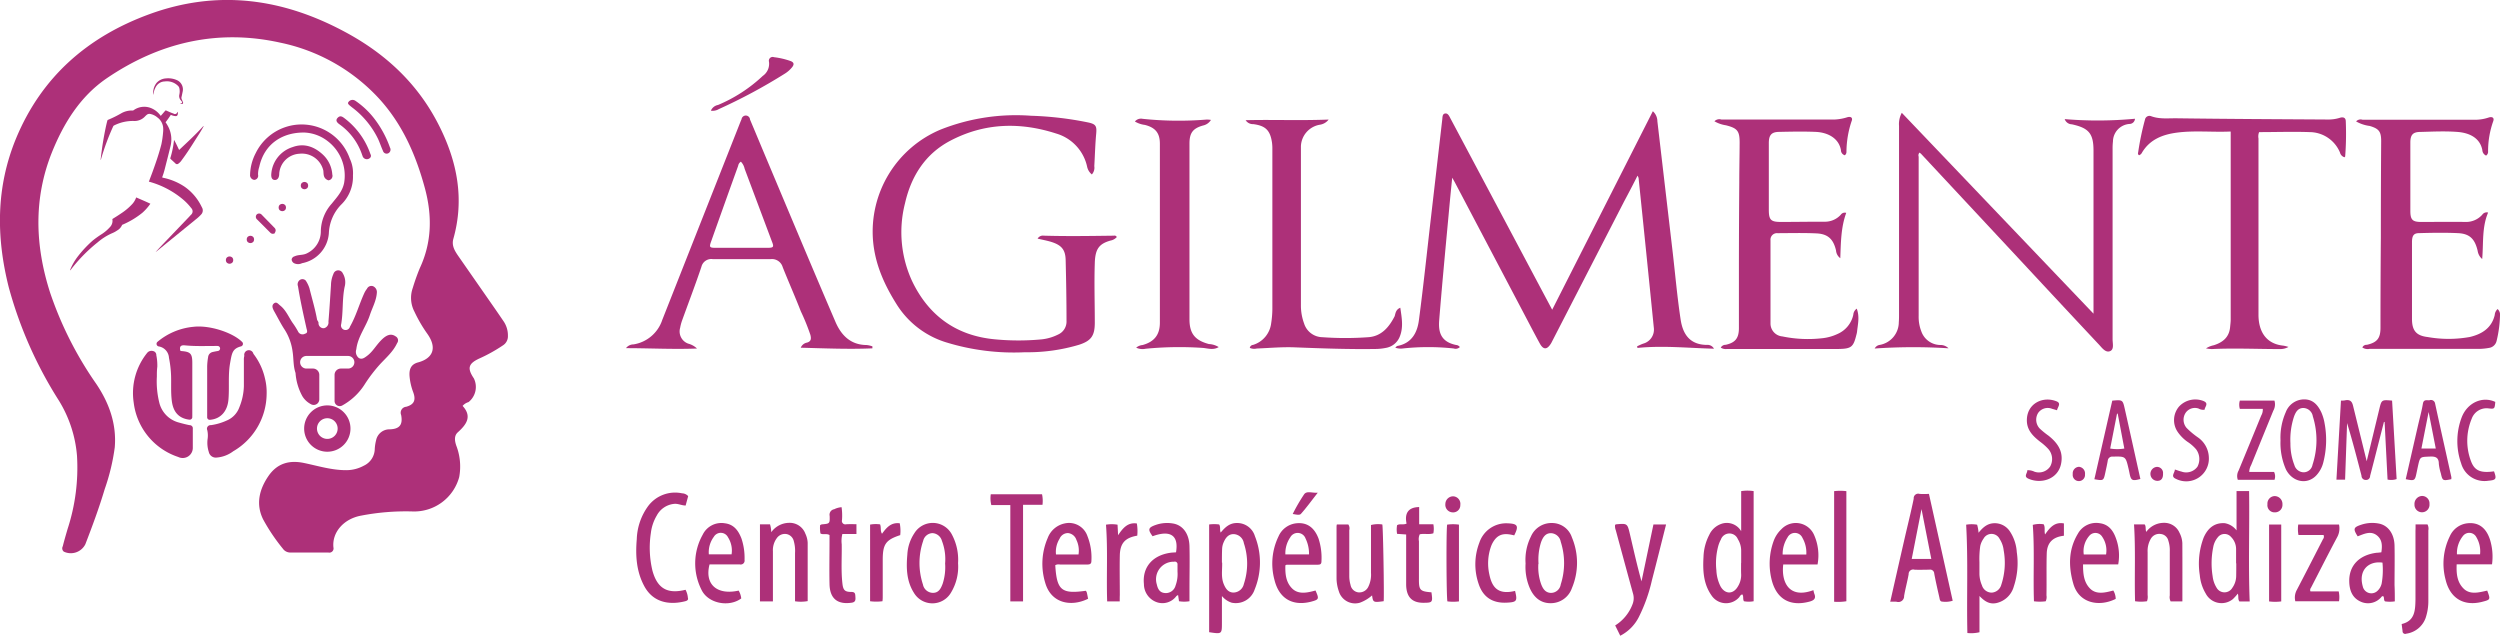 <svg id="Capa_1" data-name="Capa 1" xmlns="http://www.w3.org/2000/svg" viewBox="0 0 551.61 140.26"><title>logo_footer_2</title><path d="M137.46,262.35c2.13,2.32.88,4.08-1.05,5.82-0.87.78-.69,1.9-0.35,2.93a12.8,12.8,0,0,1,.65,6.95,10.29,10.29,0,0,1-10.25,7.59,52,52,0,0,0-11.44.93c-3.81.71-6.4,3.7-6.06,7a0.93,0.93,0,0,1-1.13,1.13c-2.76,0-5.52,0-8.28,0a2,2,0,0,1-1.75-.85,41.44,41.44,0,0,1-4.35-6.46c-1.65-3.33-.86-6.58,1.13-9.51s4.71-3.6,7.91-2.93,6.18,1.61,9.42,1.58a8.1,8.1,0,0,0,3.78-1,4.16,4.16,0,0,0,2.39-3.73,10,10,0,0,1,.3-1.89,3,3,0,0,1,3-2.39c2.17-.07,2.93-1,2.52-3.16a1.32,1.32,0,0,1,1.11-1.82c1.75-.48,2.19-1.46,1.56-3.19a13,13,0,0,1-.82-3.61c-0.11-1.6.41-2.61,1.93-3,3-.82,4.39-3,1.92-6.41a31,31,0,0,1-2.76-4.76,6.53,6.53,0,0,1-.38-5.23A46.59,46.59,0,0,1,128,232c2.69-5.75,2.77-11.6,1.15-17.65-2-7.4-5-14.25-10.24-19.93A40.89,40.89,0,0,0,97.22,182.2c-13.93-3.09-26.76,0-38.38,7.93-5.79,4-9.4,9.85-12,16.29-4.08,10.22-3.71,20.54-.42,30.86a79.61,79.61,0,0,0,10.22,20.23c2.82,4.19,4.51,8.84,4.07,14a46.25,46.25,0,0,1-2.21,9.18c-1.23,4.13-2.73,8.17-4.28,12.19a3.59,3.59,0,0,1-4.74,1.63,0.92,0.92,0,0,1-.24-1.18c0.32-1.28.69-2.54,1.06-3.81a43.64,43.64,0,0,0,2.08-16.17,27.43,27.43,0,0,0-4-12.18,90.92,90.92,0,0,1-11.06-25C34.51,225,34.49,214,39,203.17c5.64-13.47,15.75-22.26,29.3-27.23,15.07-5.53,29.5-3.54,43.41,4,8.92,4.82,16,11.47,20.58,20.61,4,7.94,5.6,16.18,3.13,24.93-0.4,1.44.25,2.57,1,3.67l8.35,12c0.57,0.82,1.13,1.65,1.69,2.47a5.55,5.55,0,0,1,1,3.27,2.36,2.36,0,0,1-1.11,2.11,34.4,34.4,0,0,1-5.11,2.85c-2.47,1.13-2.85,2.12-1.3,4.42a4.27,4.27,0,0,1-1.17,5.24A2.71,2.71,0,0,0,137.46,262.35Z" transform="translate(-35.39 -172.79)" fill="#ad3079"/><path d="M400.08,197.33a3,3,0,0,1,1,2.21q1.69,14.46,3.38,28.92c0.57,4.92,1,9.86,1.74,14.76,0.49,3.38,2.09,5.63,5.79,5.67a1.61,1.61,0,0,1,1.58.84c-5.64-.14-11.25-0.74-16.89-0.17l-0.07-.37c0.44-.19.86-0.41,1.31-0.57a3.21,3.21,0,0,0,2.37-3.57q-1.65-16.51-3.36-33a2.51,2.51,0,0,0-.23-0.5c-1,2-2,3.89-3,5.77l-15.88,30.86c-0.07.14-.14,0.29-0.23,0.42-0.86,1.38-1.66,1.4-2.44,0-1.32-2.41-2.58-4.86-3.87-7.3L356.38,213c-0.13-.24-0.27-0.48-0.57-1-0.19,1.89-.35,3.48-0.5,5.06-0.81,8.79-1.66,17.58-2.37,26.38-0.21,2.56.31,4.77,3.74,5.47a1.1,1.1,0,0,1,.82.46,1.34,1.34,0,0,1-1.36.31,52.23,52.23,0,0,0-11.24,0,3.6,3.6,0,0,1-1.63-.17,0.9,0.9,0,0,1,.7-0.44c3-.68,4.16-3,4.5-5.67,1-7.61,1.8-15.23,2.68-22.85q1.24-10.71,2.47-21.43c0.06-.49,0-1.2.64-1.29s0.92,0.64,1.19,1.14q9.84,18.49,19.67,37l2.75,5.16Z" transform="translate(-35.39 -172.79)" fill="#ad3079"/><path d="M497.31,242v-1.53q0-17.21,0-34.43c0-3.76-1-5-4.78-5.82a1.72,1.72,0,0,1-1.58-1.15,87.07,87.07,0,0,0,15.51-.08,1.22,1.22,0,0,1-1.23,1.15A3.93,3.93,0,0,0,501.6,204a14,14,0,0,0-.08,1.67q0,21,0,42c0,0.92.39,2.24-.59,2.61s-1.75-.75-2.41-1.45q-8.36-8.92-16.68-17.88l-22.56-24.2a3.18,3.18,0,0,0-.36-0.29,0.89,0.89,0,0,0-.19.9q0,17.57,0,35.15a8.8,8.8,0,0,0,.59,3.4,4.49,4.49,0,0,0,4.11,3,2.51,2.51,0,0,1,1.89.73,123.77,123.77,0,0,0-16.29.05,1.48,1.48,0,0,1,1.12-.8,5.1,5.1,0,0,0,4.2-5c0.05-.6.05-1.2,0.05-1.8q0-20.75,0-41.51a5.22,5.22,0,0,1,.61-2.9Z" transform="translate(-35.39 -172.79)" fill="#ad3079"/><path d="M584.38,219.69c-1.39,3.25-1,6.65-1.31,10.25a2.9,2.9,0,0,1-1-1.81c-0.62-2.64-1.77-3.79-4.39-3.9-2.83-.13-5.68-0.08-8.52,0-1.2,0-1.58.56-1.58,2q0,7.5,0,15,0,1,0,1.92c0,2.55.91,3.7,3.43,4a26.53,26.53,0,0,0,9.3,0c2.62-.61,4.84-1.93,5.53-4.86a1.93,1.93,0,0,1,.63-1.31,1.68,1.68,0,0,1,.53,1.47,26.22,26.22,0,0,1-.75,5.56,2,2,0,0,1-1.66,1.54,12.46,12.46,0,0,1-2.26.22q-12.06,0-24.11,0a2.12,2.12,0,0,1-1.59-.31,1,1,0,0,1,1-.59c2.25-.51,3-1.45,3-3.74q0-10,.08-20,0-10.62.07-21.23c0-2.09-.51-2.72-2.53-3.32a8.11,8.11,0,0,1-3-1,1.35,1.35,0,0,1,1.42-.37q12.54,0,25.07,0a9.31,9.31,0,0,0,2.79-.5c0.8-.24,1.28.09,0.95,0.9a19.85,19.85,0,0,0-1.11,6.58,1,1,0,0,1-.44.93,1.4,1.4,0,0,1-.83-1.22c-0.49-2.6-2.73-3.79-5.47-4s-5.44-.07-8.16,0c-1.7,0-2.25.64-2.25,2.37q0,7.5,0,15c0,2,.44,2.5,2.44,2.49,3.24,0,6.48-.05,9.71,0a4.77,4.77,0,0,0,3.72-1.6A1.18,1.18,0,0,1,584.38,219.69Z" transform="translate(-35.39 -172.79)" fill="#ad3079"/><path d="M445.07,240.89c0.68,1.8.23,3.48,0.06,5.15a5.36,5.36,0,0,1-.16.7c-0.65,2.64-1.13,3-3.93,3.05q-12.29,0-24.59,0a2,2,0,0,1-1.38-.3,1.19,1.19,0,0,1,1.08-.62c2.09-.46,2.9-1.43,2.92-3.6,0-3.84,0-7.68,0-11.51q0-10.31.08-20.63c0-3,.07-5.91.08-8.87,0-2.56-.48-3.18-3-3.82a7.17,7.17,0,0,1-2.56-.89,1.5,1.5,0,0,1,1.52-.39c8.36,0,16.71,0,25.07,0a10.83,10.83,0,0,0,2.79-.52c0.79-.2,1.18.19,0.89,0.87a21.59,21.59,0,0,0-1.14,6.81,0.89,0.89,0,0,1-.37.73,1.19,1.19,0,0,1-.85-1.16c-0.5-2.69-3-3.89-5.56-4s-5.36-.06-8,0c-1.74,0-2.34.66-2.35,2.44q0,7.38,0,14.75c0,2.24.45,2.68,2.67,2.68,3.2,0,6.39-.06,9.59-0.05a4.72,4.72,0,0,0,3.62-1.54,1.06,1.06,0,0,1,1.2-.41c-1.18,3.22-1.18,6.6-1.31,10a2.32,2.32,0,0,1-.94-1.71c-0.58-2.46-1.75-3.63-4.27-3.76-2.87-.14-5.76-0.06-8.63-0.05a1.43,1.43,0,0,0-1.56,1.58c0,6.12,0,12.23,0,18.35a2.86,2.86,0,0,0,2.62,2.85,27.74,27.74,0,0,0,8.69.41,10.45,10.45,0,0,0,3.43-.93,6,6,0,0,0,3.53-4.26A1.79,1.79,0,0,1,445.07,240.89Z" transform="translate(-35.39 -172.79)" fill="#ad3079"/><path d="M527.55,201.81c-4.06.18-8-.27-11.88,0.25-3.1.42-5.89,1.48-7.63,4.35a1.2,1.2,0,0,1-.68.64,0.5,0.5,0,0,1-.2-0.62,61,61,0,0,1,1.51-7.26,1,1,0,0,1,1.28-.77c1.89,0.73,3.87.46,5.79,0.49,11.07,0.15,22.15.2,33.22,0.27a8.4,8.4,0,0,0,2.71-.38c0.64-.21,1.28-0.1,1.3.74a65.48,65.48,0,0,1-.13,7.78,0.51,0.51,0,0,1-.15.19,1.45,1.45,0,0,1-1-1.05,7.29,7.29,0,0,0-6.68-4.5c-3.71-.13-7.43,0-11.16,0a2.54,2.54,0,0,0-.14,1.4c0,13,0,25.92,0,38.88,0,3.64,1.61,6.45,5.51,6.84a8.72,8.72,0,0,1,1.11.28,3.67,3.67,0,0,1-1.91.47c-5,0-10-.24-15,0a8.56,8.56,0,0,1-1.29-.15,5,5,0,0,1,1.71-.69c2-.64,3.4-1.75,3.61-4,0.05-.56.13-1.11,0.13-1.67q0-20.28,0-40.56v-0.87Z" transform="translate(-35.39 -172.79)" fill="#ad3079"/><path d="M419.57,290v-8.85a9,9,0,0,1,2.75,0v24.3a5.86,5.86,0,0,1-2.14,0c-0.31-.51,0-1.1-0.38-1.52a1.1,1.1,0,0,0-.61.57,3.85,3.85,0,0,1-6.19-.37c-1.8-2.57-1.91-5.54-1.74-8.51a11.22,11.22,0,0,1,1.27-4.82,4.58,4.58,0,0,1,2.57-2.39A3.66,3.66,0,0,1,419.57,290Zm0,7c0-.88,0-1.76,0-2.64a4.81,4.81,0,0,0-.74-2.62,2,2,0,0,0-3.74.1,6.76,6.76,0,0,0-.58,1.44,14.52,14.52,0,0,0-.41,5.35,8.62,8.62,0,0,0,.93,3.57c1,1.73,2.75,1.76,3.78.05a4.8,4.8,0,0,0,.76-2.61C419.53,298.79,419.55,297.91,419.55,297Z" transform="translate(-35.39 -172.79)" fill="#ad3079"/><path d="M531.77,305.5h-2.26c-0.4-.51-0.14-1.12-0.36-1.73a11.7,11.7,0,0,1-1.08,1.2,3.94,3.94,0,0,1-6-1.22,9.54,9.54,0,0,1-1.31-4.07,16.22,16.22,0,0,1,.84-8.24c1-2.31,2.58-3.35,4.68-3.21a4.13,4.13,0,0,1,2.59,1.59v-8.68h2.77C531.76,289.2,531.45,297.28,531.77,305.5Zm-3-8.41c0-1,0-2.08,0-3.12a3.78,3.78,0,0,0-1.11-2.7,1.88,1.88,0,0,0-2.93.08,4.59,4.59,0,0,0-1,2.14,17.89,17.89,0,0,0-.14,6.42,6.16,6.16,0,0,0,.89,2.58,2,2,0,0,0,3.46,0,4.53,4.53,0,0,0,.85-2.58C528.81,299,528.81,298,528.81,297.09Z" transform="translate(-35.39 -172.79)" fill="#ad3079"/><path d="M302.19,288.51a8.36,8.36,0,0,1,2.2,0c0.36,0.56.07,1.16,0.34,1.79,0.95-1.15,1.95-2.11,3.55-2.11a4.08,4.08,0,0,1,4,2.9,15.74,15.74,0,0,1-.07,11.8,4.38,4.38,0,0,1-5.06,2.88A4.62,4.62,0,0,1,305,304.3v5.87c0,2.54,0,2.54-2.82,2.11V288.51Zm2.86,8.41c0.05,1.58-.28,3.2.35,4.74,0.41,1,1,1.9,2.22,1.87a2.39,2.39,0,0,0,2.22-1.89,14.31,14.31,0,0,0,0-9,2.37,2.37,0,0,0-2.28-2c-1.25,0-1.86,1-2.26,2a4.08,4.08,0,0,0-.26,1.28C305,294.93,305,295.92,305,296.92Z" transform="translate(-35.39 -172.79)" fill="#ad3079"/><path d="M469.21,288.56a7.21,7.21,0,0,1,2.42,0,7.91,7.91,0,0,1,.31,1.78c0.9-1.09,1.82-2,3.32-2.1a4,4,0,0,1,3.58,1.77,9.29,9.29,0,0,1,1.54,4.6,16.27,16.27,0,0,1-.65,7.56,5.14,5.14,0,0,1-3.88,3.69c-1.51.3-2.58-.4-3.7-1.57v8a7.87,7.87,0,0,1-2.67.17C469.3,304.42,469.66,296.53,469.21,288.56Zm2.93,8.24c0,1,0,1.77,0,2.57a6.52,6.52,0,0,0,.55,2.56,2.26,2.26,0,0,0,2.15,1.62,2.33,2.33,0,0,0,2.11-1.7,15.43,15.43,0,0,0,.53-7.68,5.62,5.62,0,0,0-.88-2.46,2,2,0,0,0-3.56-.06,4.35,4.35,0,0,0-.72,1.62A20,20,0,0,0,472.14,296.8Z" transform="translate(-35.39 -172.79)" fill="#ad3079"/><path d="M461,281.76l5.24,23.58a5.26,5.26,0,0,1-2.22.2c-0.63,0-.63-0.52-0.72-0.92-0.4-1.75-.8-3.5-1.13-5.26a0.91,0.91,0,0,0-1.12-.87c-1.08,0-2.16.05-3.23,0a1,1,0,0,0-1.3,1c-0.28,1.61-.73,3.19-1,4.8a1.27,1.27,0,0,1-1.67,1.27,11,11,0,0,0-1.39,0c1.08-4.78,2.13-9.4,3.18-14,0.67-2.91,1.4-5.81,2-8.73a1,1,0,0,1,1.32-1.06A19.47,19.47,0,0,0,461,281.76Zm-1.64,3.36-2.16,11h4.32Z" transform="translate(-35.39 -172.79)" fill="#ad3079"/><path d="M552.82,278.63h-1.91l1-17.45c0.42,0,.7,0,1-0.08,1-.16,1.44.23,1.68,1.27,1,4.07,2,8.12,3,12.19l2.78-11.5c0.5-2.08.51-2.08,2.82-1.88l1,17.31a3.59,3.59,0,0,1-2,.11l-0.65-12.71-0.15,0-1.53,6c-0.51,2-1,3.94-1.52,5.91a0.87,0.87,0,0,1-.9.89,0.93,0.93,0,0,1-1-.94c-1-3.87-2-7.73-3.18-11.61Z" transform="translate(-35.39 -172.79)" fill="#ad3079"/><path d="M210.81,305.46c0-3.63,0-7.14,0-10.65a7.89,7.89,0,0,0-.27-2.61,2.05,2.05,0,0,0-1.5-1.55,2.16,2.16,0,0,0-2.23.85,4.44,4.44,0,0,0-.88,2.92c0,3.24,0,6.47,0,9.71,0,0.43,0,.86,0,1.35h-2.86v-17h2.22a6.55,6.55,0,0,1,.27,1.74,4.92,4.92,0,0,1,4-2.07,3.67,3.67,0,0,1,3.53,2.4,5.22,5.22,0,0,1,.51,2c0,4.27,0,8.54,0,12.87A8.52,8.52,0,0,1,210.81,305.46Z" transform="translate(-35.39 -172.79)" fill="#ad3079"/><path d="M516.92,305.49h-2.59a2.07,2.07,0,0,1-.19-1.33q0-4.85,0-9.71a6.79,6.79,0,0,0-.32-2.36,1.92,1.92,0,0,0-1.69-1.48,2.14,2.14,0,0,0-2.14,1,5.3,5.3,0,0,0-.74,3q0,4.73,0,9.47a2.8,2.8,0,0,1-.14,1.37,9,9,0,0,1-2.63,0c-0.16-5.66.14-11.27-.23-16.95h2.34c0.36,0.43.12,1,.36,1.65a4.8,4.8,0,0,1,3.91-2,3.64,3.64,0,0,1,3.42,2.19,5.46,5.46,0,0,1,.63,2.29C516.94,296.91,516.92,301.14,516.92,305.49Z" transform="translate(-35.39 -172.79)" fill="#ad3079"/><path d="M340.69,305.44c-2.28.31-2.35,0.27-2.56-1.28a8.45,8.45,0,0,1-2.71,1.62,3.74,3.74,0,0,1-4.63-2.55,8.87,8.87,0,0,1-.5-2.82q0-5.63,0-11.27c0-.19,0-0.38.07-0.63h2.53a1.56,1.56,0,0,1,.21,1.26q0,5.09,0,10.19a7,7,0,0,0,.28,1.89,2,2,0,0,0,1.7,1.64,2.19,2.19,0,0,0,2.19-1.17,6,6,0,0,0,.62-3.13c0-3.51,0-7,0-10.56a6.29,6.29,0,0,1,2.5-.12C340.57,289.06,340.82,304.46,340.69,305.44Z" transform="translate(-35.39 -172.79)" fill="#ad3079"/><path d="M400.21,288.51H403c-1.05,4.17-2.07,8.26-3.13,12.34a35.32,35.32,0,0,1-2.84,8,9.36,9.36,0,0,1-4.14,4.21l-1.12-2.27a9.43,9.43,0,0,0,3.83-4.68,3.59,3.59,0,0,0,.11-2.34c-1.28-4.65-2.54-9.31-3.81-14a2.39,2.39,0,0,1-.15-1.16,0.63,0.63,0,0,1,.21-0.13c2.48-.22,2.5-0.23,3.06,2.16,0.81,3.45,1.58,6.92,2.56,10.43Z" transform="translate(-35.39 -172.79)" fill="#ad3079"/><path d="M246.78,297.05a11,11,0,0,1-1.64,6.63,4.74,4.74,0,0,1-8.1-.09c-1.65-2.6-1.71-5.52-1.45-8.46a9.4,9.4,0,0,1,1.57-4.72,4.76,4.76,0,0,1,8.19.19A11.8,11.8,0,0,1,246.78,297.05Zm-2.85,0a11.24,11.24,0,0,0-.71-4.92,2.3,2.3,0,0,0-2.08-1.71,2.19,2.19,0,0,0-2.06,1.72,15.1,15.1,0,0,0-.05,9.61,2.27,2.27,0,0,0,2.22,1.85c1.28,0,1.75-1,2.13-2A11.82,11.82,0,0,0,243.92,297.06Z" transform="translate(-35.39 -172.79)" fill="#ad3079"/><path d="M372,297.11a11.4,11.4,0,0,1,1.17-5.92,4.93,4.93,0,0,1,4.67-3,4.62,4.62,0,0,1,4.38,3.17,14.42,14.42,0,0,1,0,11.2,4.93,4.93,0,0,1-4.71,3.32c-2.24,0-3.69-1.32-4.57-3.3A11.88,11.88,0,0,1,372,297.11Zm2.82,0.1a11.3,11.3,0,0,0,.61,4.46c0.38,1,.92,1.9,2.16,1.94a2.19,2.19,0,0,0,2.17-1.88,15.32,15.32,0,0,0,0-9.39,2.28,2.28,0,0,0-2.17-1.91c-1.23,0-1.78.95-2.16,1.95A12.65,12.65,0,0,0,374.86,297.21Z" transform="translate(-35.39 -172.79)" fill="#ad3079"/><path d="M563.79,305.48a7.53,7.53,0,0,1-2.16,0c-0.37-.33-0.09-0.82-0.41-1.16a0.65,0.65,0,0,0-.3.08,3.85,3.85,0,0,1-4.64,1.15c-1.88-.83-2.49-2.5-2.54-4.4-0.1-3.55,2.19-5.93,6.08-6.4,0.31,0,.63-0.06,1-0.09,0.21-1.35.23-2.69-.86-3.64-1.42-1.23-2.93-.43-4.36.11-1.06-1.68-.95-2,0.87-2.59a7.64,7.64,0,0,1,3.79-.23c2.05,0.38,3.41,2.27,3.47,4.85,0.06,2.91,0,5.83,0,8.74C563.79,303.06,563.79,304.21,563.79,305.48Zm-2.72-8.55c-3.11-.43-5.34,1.72-4.35,5.24a1.94,1.94,0,0,0,3.23,1,3.17,3.17,0,0,0,.94-1.64A17.2,17.2,0,0,0,561.07,296.94Z" transform="translate(-35.39 -172.79)" fill="#ad3079"/><path d="M294.87,294.66c0.64-3.73-1.23-5-5.17-3.55-1.09-1.5-1-1.91.73-2.51a7.64,7.64,0,0,1,3.67-.32c2.22,0.31,3.67,2.22,3.74,5,0.08,3.16,0,6.32,0,9.48,0,0.87,0,1.74,0,2.69a7.12,7.12,0,0,1-2.31,0l-0.2-1.36a1.65,1.65,0,0,0-.37.21,3.81,3.81,0,0,1-4.5,1.3,4.24,4.24,0,0,1-2.67-3.94c-0.39-3.79,2-6.47,6.13-6.94Zm0.33,4.27c0-.59,0-1.07,0-1.55a0.59,0.59,0,0,0-.76-0.65,3.87,3.87,0,0,0-3.81,5c0.22,1,.63,1.83,1.8,1.91a2.21,2.21,0,0,0,2.34-1.65A7.25,7.25,0,0,0,295.2,298.93Z" transform="translate(-35.39 -172.79)" fill="#ad3079"/><path d="M186.65,302.92a4.61,4.61,0,0,1,.52,1.77c0.17,0.55-.31.69-0.68,0.78-3.47.86-7.07,0.25-9-3.46-1.71-3.23-1.9-6.72-1.6-10.26a13.08,13.08,0,0,1,2.55-7.35,7.42,7.42,0,0,1,7.46-2.76,1.85,1.85,0,0,1,1.33.62l-0.56,2.07c-0.89,0-1.7-.47-2.57-0.36a4.87,4.87,0,0,0-3.81,2.59,9.81,9.81,0,0,0-1.29,3.83,21.67,21.67,0,0,0,.35,8.32C180.43,302.64,182.65,303.92,186.65,302.92Z" transform="translate(-35.39 -172.79)" fill="#ad3079"/><path d="M584.18,303.1c0.74,2,.74,2-1.16,2.49-4,1-7-.76-8-4.8a13.7,13.7,0,0,1,.91-9.68,4.82,4.82,0,0,1,3.88-2.86c2.47-.27,4.15,1,5,3.67a12.73,12.73,0,0,1,.43,5.38h-7.8c-0.09,2.09.09,3.93,1.53,5.36S582.43,303.49,584.18,303.1Zm-1.58-8a6.1,6.1,0,0,0-.83-3.81,1.75,1.75,0,0,0-2.86-.34,6.07,6.07,0,0,0-1.41,4.15h5.1Z" transform="translate(-35.39 -172.79)" fill="#ad3079"/><path d="M268.23,297.49c0.33,5.54,1.36,6.41,6.75,5.65a1.63,1.63,0,0,1,.21.39c0.11,0.46.19,0.92,0.28,1.37-3.56,1.78-8.13,1.18-9.47-3.56a14.31,14.31,0,0,1,.56-9.84,5.11,5.11,0,0,1,3.76-3.22,4.29,4.29,0,0,1,5,2.78,12.83,12.83,0,0,1,.88,5.51c0,0.76-.49.78-1.06,0.78q-2.94,0-5.88,0A1.56,1.56,0,0,0,268.23,297.49Zm5.13-2.36a5.46,5.46,0,0,0-.47-3.22,2.18,2.18,0,0,0-1.84-1.5,2,2,0,0,0-1.87,1.25,5.46,5.46,0,0,0-.79,3.47h5Z" transform="translate(-35.39 -172.79)" fill="#ad3079"/><path d="M198.37,303.1a4.31,4.31,0,0,1,.57,1.73c-2.69,2-7.29,1.13-8.75-1.87a12.92,12.92,0,0,1,.24-12.18,4.58,4.58,0,0,1,4.89-2.53c2,0.24,3,1.63,3.67,3.36a13.4,13.4,0,0,1,.68,4.71,0.86,0.86,0,0,1-1.06,1c-2.23,0-4.46,0-6.66,0C190.8,301.7,193.57,304.17,198.37,303.1Zm-1.56-8a5.43,5.43,0,0,0-.78-3.74,1.78,1.78,0,0,0-3.14-.12,5.69,5.69,0,0,0-1.1,3.86h5Z" transform="translate(-35.39 -172.79)" fill="#ad3079"/><path d="M319,297.53c-0.05,1.86.09,3.71,1.5,5.11s3.4,0.92,5.15.44c0.84,1.9.78,2-1.06,2.49-4.06,1-7-.75-8-4.84a13.75,13.75,0,0,1,.89-9.57,4.85,4.85,0,0,1,3.85-2.9c2.38-.29,4.06.87,5,3.4a13.63,13.63,0,0,1,.63,5c0,0.72-.43.73-0.95,0.73l-6.72,0A1.17,1.17,0,0,0,319,297.53Zm0-2.41h5.22a7.68,7.68,0,0,0-.77-3.52,1.85,1.85,0,0,0-3.37-.25A6.19,6.19,0,0,0,319,295.12Z" transform="translate(-35.39 -172.79)" fill="#ad3079"/><path d="M435.51,303a5.1,5.1,0,0,0,.19.78c0.42,1,0,1.44-.94,1.72-4.42,1.23-7.49-.55-8.52-5a14.64,14.64,0,0,1,.46-8.25,6.74,6.74,0,0,1,1.74-2.69,4.39,4.39,0,0,1,7.16,1.14,11,11,0,0,1,.82,6.64h-7.57C428.39,301.29,430.16,305,435.51,303Zm-1.57-7.86a6.53,6.53,0,0,0-.84-3.65,1.82,1.82,0,0,0-3.3-.12,6.77,6.77,0,0,0-1.08,3.77h5.21Z" transform="translate(-35.39 -172.79)" fill="#ad3079"/><path d="M501.68,303.08a3.81,3.81,0,0,1,.53,1.85c-3.55,1.79-8.1,1.07-9.36-3.36-1.07-3.75-1.1-7.5,1-11a4.62,4.62,0,0,1,4.88-2.33c1.9,0.26,2.9,1.59,3.5,3.24a10.93,10.93,0,0,1,.53,5.84H495c0,2,.14,3.9,1.54,5.32S499.92,303.55,501.68,303.08Zm-1.6-7.95a5.31,5.31,0,0,0-.85-3.9,1.75,1.75,0,0,0-2.87-.19,5.12,5.12,0,0,0-1.2,4.09h4.91Z" transform="translate(-35.39 -172.79)" fill="#ad3079"/><path d="M261.12,305.48h-2.81V284.23h-4.19a6.05,6.05,0,0,1-.12-2.39h11.31a7.16,7.16,0,0,1,.1,2.33h-4.29v21.32Z" transform="translate(-35.39 -172.79)" fill="#ad3079"/><path d="M538.57,269.95a13.84,13.84,0,0,1,1.15-6.19,4.36,4.36,0,0,1,4.07-2.85c1.93,0,3,1.21,3.78,2.85a10.13,10.13,0,0,1,.72,2.4,19.92,19.92,0,0,1-.25,8.55,6.49,6.49,0,0,1-1.54,2.94c-2,2.17-5.29,1.55-6.73-1.28A14.5,14.5,0,0,1,538.57,269.95Zm2.19,0.68a12.84,12.84,0,0,0,.87,4.77,2.18,2.18,0,0,0,2,1.6,2,2,0,0,0,2-1.65,17.45,17.45,0,0,0,.07-10.7,2.18,2.18,0,0,0-2.09-1.84c-1.21,0-1.71.95-2.06,1.9A16.29,16.29,0,0,0,540.76,270.63Z" transform="translate(-35.39 -172.79)" fill="#ad3079"/><path d="M541.84,305.47a3.47,3.47,0,0,1,.34-2.53c1.94-3.72,3.85-7.45,5.76-11.18a0.87,0.87,0,0,0,.13-0.92h-5.54a7.41,7.41,0,0,1-.05-2.31h9a4,4,0,0,1-.35,2.68c-2,3.74-3.9,7.51-5.84,11.27a0.77,0.77,0,0,0-.11.8h6.23a5.83,5.83,0,0,1,.07,2.18h-9.65Z" transform="translate(-35.39 -172.79)" fill="#ad3079"/><path d="M351.23,303.48c0.31,2.23.25,2.3-1.78,2.31-2.51,0-3.76-1.28-3.8-4,0-3.24,0-6.48,0-9.72,0-.43,0-0.86,0-1.35l-2-.14a5.26,5.26,0,0,1,0-1.91c0.62-.39,1.3,0,2.09-0.35-0.42-2,.12-3.61,2.78-3.65v3.79h3.13a5.2,5.2,0,0,1,0,2c-1,.33-2,0-3,0.22a2.53,2.53,0,0,0-.18,1.53c0,2.76,0,5.52,0,8.28C348.45,303,348.69,303.28,351.23,303.48Z" transform="translate(-35.39 -172.79)" fill="#ad3079"/><path d="M224.36,288.45v2.17h-3.11a6.32,6.32,0,0,0-.14,2.26c0.05,2.87-.17,5.75.15,8.62,0.16,1.49.51,1.9,2,1.9,0.87,0,.83.5,0.87,1.08s0.08,1.16-.8,1.29c-3.14.46-4.84-.89-4.91-4.09s0-6.4,0-9.59c0-.43,0-0.86,0-1.25-0.7-.4-1.38,0-2-0.34a7.12,7.12,0,0,1-.08-1.83,1.26,1.26,0,0,1,.36-0.18c1.76-.15,1.8-0.15,1.75-1.86a1.22,1.22,0,0,1,1-1.48,4.41,4.41,0,0,1,1.63-.45,13.09,13.09,0,0,1,.09,2.85,0.75,0.75,0,0,0,.9.92C222.74,288.42,223.5,288.45,224.36,288.45Z" transform="translate(-35.39 -172.79)" fill="#ad3079"/><path d="M501.45,261.19c2.27-.2,2.3-0.2,2.75,1.78,1.17,5.17,2.3,10.34,3.45,15.5-1.81.5-2.08,0.35-2.4-1.3-0.06-.31-0.13-0.62-0.2-0.93-0.65-2.78-.65-2.76-3.47-2.7a1,1,0,0,0-1.13.91c-0.15.9-.36,1.8-0.55,2.69-0.37,1.72-.4,1.74-2.4,1.39Zm1.2,2.87-0.15,0-1.51,7.7a9.51,9.51,0,0,0,3.12,0Z" transform="translate(-35.39 -172.79)" fill="#ad3079"/><path d="M568.37,288.5H571a2,2,0,0,1,.19,1.32q0,7.68,0,15.35a11.71,11.71,0,0,1-.61,4,5.32,5.32,0,0,1-4.27,3.44,0.58,0.58,0,0,1-.81-0.58l-0.2-1.55c2.92-.68,3-3,3.05-5.42,0-5,0-10.08,0-15.11C568.37,289.51,568.37,289.08,568.37,288.5Z" transform="translate(-35.39 -172.79)" fill="#ad3079"/><path d="M576.25,278.52c-1.88.39-1.93,0.36-2.31-1.31a11,11,0,0,1-.44-2.1c0-1.42-.79-1.64-2-1.58-2.12.09-2.13,0-2.59,2.06-0.11.51-.21,1-0.32,1.52-0.36,1.76-.45,1.81-2.39,1.41l2.74-12c0.36-1.55.79-3.1,1.05-4.67,0.17-1,.87-0.7,1.45-0.75a0.92,0.92,0,0,1,1.24.73c1.17,5.42,2.39,10.82,3.59,16.23A2.1,2.1,0,0,1,576.25,278.52Zm-3.42-6.76-1.58-8.07-1.59,8.07h3.17Z" transform="translate(-35.39 -172.79)" fill="#ad3079"/><path d="M440.08,305.56v-24.4a11.36,11.36,0,0,1,2.7,0v24.29A11.22,11.22,0,0,1,440.08,305.56Z" transform="translate(-35.39 -172.79)" fill="#ad3079"/><path d="M369.68,303.17c0.55,2.24.38,2.48-1.79,2.59-3.17.17-5.32-1.21-6.28-4.23a13.27,13.27,0,0,1,.19-9,6.23,6.23,0,0,1,6.27-4.27c2.2,0.08,2.48.57,1.42,2.66-1.53-.39-3.06-0.57-4.24.87a5.52,5.52,0,0,0-.91,1.67,11.16,11.16,0,0,0-.35,6C364.56,302.29,365.83,304.11,369.68,303.17Z" transform="translate(-35.39 -172.79)" fill="#ad3079"/><path d="M534.66,263H529.6a3.1,3.1,0,0,1,0-1.82h7.63a2.82,2.82,0,0,1-.25,2.23q-2.45,6-4.89,12a3.37,3.37,0,0,0-.42,1.51h5.48a2.24,2.24,0,0,1,.1,1.73h-8.1a2.44,2.44,0,0,1,.16-2q2.52-6.08,5-12.16A2.58,2.58,0,0,0,534.66,263Z" transform="translate(-35.39 -172.79)" fill="#ad3079"/><path d="M229.58,288.49c0.27,0.73,0,1.42.42,2.07,1-1.37,2-2.55,3.91-2.31a8.48,8.48,0,0,1,.11,2.61c-3.2,1.05-3.86,2-3.86,5.48,0,2.64,0,5.28,0,7.91,0,0.39,0,.78-0.06,1.2a10.72,10.72,0,0,1-2.73,0V288.54A7,7,0,0,1,229.58,288.49Z" transform="translate(-35.39 -172.79)" fill="#ad3079"/><path d="M282.45,305.49h-2.77c-0.19-5.66.17-11.27-.26-16.93a7.56,7.56,0,0,1,2.55,0l0.12,2.32c1.07-1.59,2.13-2.88,4.14-2.59a10,10,0,0,1,.09,2.69c-2.7.46-3.79,1.67-3.85,4.38-0.06,2.91,0,5.83,0,8.74C282.45,304.51,282.45,304.95,282.45,305.49Z" transform="translate(-35.39 -172.79)" fill="#ad3079"/><path d="M490.77,291c-2.45.27-3.71,1.53-3.78,3.92-0.09,3.07,0,6.15-.06,9.22a2.18,2.18,0,0,1-.17,1.32,10.21,10.21,0,0,1-2.59,0c-0.2-5.62.16-11.23-.26-16.86a5.75,5.75,0,0,1,2.4-.13c0.4,0.68.09,1.43,0.31,2.24,1-1.42,2.07-2.83,4.16-2.43V291Z" transform="translate(-35.39 -172.79)" fill="#ad3079"/><path d="M515.26,276.38c0.62,0.2,1,.35,1.45.46a3.07,3.07,0,0,0,3.53-1.07,3.62,3.62,0,0,0-.29-3.84,8.84,8.84,0,0,0-1.89-1.65,8.65,8.65,0,0,1-2.25-2.3,4.61,4.61,0,0,1,.36-5.47,4.89,4.89,0,0,1,5.37-1.25c1.31,0.53.32,1.27,0.28,1.93a2,2,0,0,1-1.31-.25,2.49,2.49,0,0,0-2.87.93,2.77,2.77,0,0,0,.21,3.34,17.58,17.58,0,0,0,2.57,2.14,5.58,5.58,0,0,1,2.34,4.38,5,5,0,0,1-7.24,4.73C514.24,277.91,515.24,277.18,515.26,276.38Z" transform="translate(-35.39 -172.79)" fill="#ad3079"/><path d="M489.26,263.31l-1.09-.32a2.58,2.58,0,0,0-3.08.92,2.83,2.83,0,0,0,.35,3.43,18.13,18.13,0,0,0,1.94,1.58c2,1.59,3.36,3.47,2.76,6.27-0.74,3.42-4.48,4.45-7.23,3.2-1.08-.49-0.14-1.22-0.21-1.85a3.3,3.3,0,0,1,1.56.32,3,3,0,0,0,3.49-1.15,3.35,3.35,0,0,0-.45-3.89,12.54,12.54,0,0,0-1.79-1.58c-1.6-1.26-3-2.63-2.9-4.93,0.13-3.53,3.54-5.13,6.46-4C490.31,261.75,489.4,262.57,489.26,263.31Z" transform="translate(-35.39 -172.79)" fill="#ad3079"/><path d="M585.68,276.79c0.61,1.69.47,1.92-1.25,2.07a5.34,5.34,0,0,1-6-3.82A14.8,14.8,0,0,1,578.5,265c1.22-3.34,4.6-4.87,7.46-3.53-0.14,1.59-.14,1.59-1.66,1.41a3.48,3.48,0,0,0-3.55,2.32,12.62,12.62,0,0,0-.15,9.34C581.39,276.67,582.74,277.2,585.68,276.79Z" transform="translate(-35.39 -172.79)" fill="#ad3079"/><path d="M538.73,305.49a10.54,10.54,0,0,1-2.68,0V288.53h2.68v17Z" transform="translate(-35.39 -172.79)" fill="#ad3079"/><path d="M357.31,305.48a9.93,9.93,0,0,1-2.56,0c-0.22-.92-0.28-15.41-0.06-16.93a9.13,9.13,0,0,1,2.61,0v17Z" transform="translate(-35.39 -172.79)" fill="#ad3079"/><path d="M276.3,211.28a3,3,0,0,1-1.06-1.79,9.79,9.79,0,0,0-6.82-7.24c-8-2.58-15.85-2.35-23.35,1.59-5.54,2.91-8.64,7.83-10,13.82a25.74,25.74,0,0,0,1.55,17.11c3.65,7.67,9.79,12.14,18.41,12.9a54.46,54.46,0,0,0,10.17,0,10.6,10.6,0,0,0,3.66-1.07,3.13,3.13,0,0,0,1.85-3c0-4.48-.08-9-0.19-13.43-0.05-2.22-.86-3.24-3-3.95-1-.33-2.07-0.51-3.19-0.78a1.35,1.35,0,0,1,1.36-.65c5.16,0.15,10.31.07,15.47,0a0.53,0.53,0,0,1,.64.31,2.46,2.46,0,0,1-1.39.77c-2.51.71-3.36,1.85-3.46,4.91-0.15,4.39,0,8.8,0,13.2,0,2.86-.77,4-3.47,4.88a39.62,39.62,0,0,1-11.94,1.65,50.75,50.75,0,0,1-17.28-2.15,19.71,19.71,0,0,1-11-8.37c-2.74-4.35-4.79-8.87-5.24-14.1a24.41,24.41,0,0,1,14.91-24.51,45.14,45.14,0,0,1,19.95-3.05,73.87,73.87,0,0,1,12.71,1.5c1.6,0.36,1.82.81,1.67,2.44-0.22,2.38-.28,4.78-0.42,7.17A2.21,2.21,0,0,1,276.3,211.28Z" transform="translate(-35.39 -172.79)" fill="#ad3079"/><path d="M227.88,249.65c-5.21.23-10.41,0-15.81-.14a1.86,1.86,0,0,1,1.26-1.1c1.05-.23,1.08-0.88.87-1.72a47.05,47.05,0,0,0-2.11-5.2c-1.27-3.27-2.7-6.48-4-9.75a2.47,2.47,0,0,0-2.62-1.78c-4.28,0-8.56,0-12.83,0a2.25,2.25,0,0,0-2.49,1.71c-1.35,4-2.84,7.89-4.26,11.83a10.1,10.1,0,0,0-.43,1.61,2.86,2.86,0,0,0,1.78,3.5,4.47,4.47,0,0,1,1.94,1.08c-5.28.21-10.38-.08-15.67-0.08a2.07,2.07,0,0,1,1.66-.83,8,8,0,0,0,6.34-5.39q8.5-21.54,17-43.07c0.16-.41.32-0.82,0.5-1.22a0.94,0.94,0,0,1,1.87.07c1.21,2.87,2.4,5.74,3.61,8.61,5.05,12,10.07,24,15.2,35.94,1.27,3,3.34,5.18,6.94,5.2a5.68,5.68,0,0,1,1.25.29Zm-29-41.2a1.33,1.33,0,0,0-.62.93q-3,8.33-5.95,16.65c-0.47,1.3-.38,1.44,1,1.44h11.38c1.4,0,1.51-.17,1-1.44q-3-8-6-16A3.24,3.24,0,0,0,198.85,208.45Z" transform="translate(-35.39 -172.79)" fill="#ad3079"/><path d="M344.36,240.69c0.33,2.28.74,4.43-.19,6.54a4,4,0,0,1-3,2.32,11.85,11.85,0,0,1-2.26.24c-6,.09-11.9-0.13-17.85-0.36-2.79-.11-5.59.15-8.38,0.26a2.41,2.41,0,0,1-1.53-.14,0.79,0.79,0,0,1,.72-0.66,5.71,5.71,0,0,0,4-4.8,21.05,21.05,0,0,0,.26-3.1q0-17.63,0-35.26a10.29,10.29,0,0,0-.09-1.55c-0.41-2.66-1.44-3.65-4.12-4a1.91,1.91,0,0,1-1.69-.87c6-.15,12,0.11,18.32-0.14a3,3,0,0,1-2,1.15,5,5,0,0,0-4.12,4.75c0,0.56,0,1.12,0,1.68q0,16.67,0,33.34a11.39,11.39,0,0,0,.71,4.1,4.3,4.3,0,0,0,4,3,70.39,70.39,0,0,0,10.18,0c2.88-.21,4.56-2.21,5.8-4.64C343.3,241.93,343.36,241.08,344.36,240.69Z" transform="translate(-35.39 -172.79)" fill="#ad3079"/><path d="M285.8,199.6a1.74,1.74,0,0,1,1.72-.59,76.3,76.3,0,0,0,14.12.16,5.63,5.63,0,0,1,.94.08,2.7,2.7,0,0,1-1.74,1.23c-2.24.63-3,1.62-3,4q0,19.37,0,38.75c0,3.15,1.21,4.65,4.28,5.47a4.59,4.59,0,0,1,2.17.67c-1.16.71-2.33,0.3-3.43,0.19a76.42,76.42,0,0,0-12.69.18,3.29,3.29,0,0,1-2.09-.24,2.54,2.54,0,0,1,1.41-.58c2.59-.72,3.82-2.26,3.82-4.94q0-19.73,0-39.47c0-2.38-1-3.57-3.32-4.16A5.6,5.6,0,0,1,285.8,199.6Z" transform="translate(-35.39 -172.79)" fill="#ad3079"/><path d="M192.24,197.21a2.13,2.13,0,0,1,1.58-1.26,33.08,33.08,0,0,0,9.87-6.41,3.25,3.25,0,0,0,1.37-3.13,0.84,0.84,0,0,1,1.11-1,16.69,16.69,0,0,1,3.71.87c0.76,0.31.72,0.78,0.31,1.31a6.35,6.35,0,0,1-1.6,1.43A121.45,121.45,0,0,1,194,196.86,2.64,2.64,0,0,1,192.24,197.21Z" transform="translate(-35.39 -172.79)" fill="#ad3079"/><path d="M320.62,286.2a38.61,38.61,0,0,1,2.53-4.36c0.61-.81,1.77-0.23,3-0.34-1.34,1.71-2.45,3.24-3.69,4.64C322.13,286.55,321.38,286.31,320.62,286.2Z" transform="translate(-35.39 -172.79)" fill="#ad3079"/><path d="M539,284.08a1.65,1.65,0,0,1-1.7,1.76,1.57,1.57,0,0,1-1.61-1.8,1.64,1.64,0,0,1,1.66-1.79A1.74,1.74,0,0,1,539,284.08Z" transform="translate(-35.39 -172.79)" fill="#ad3079"/><path d="M571.44,284a1.66,1.66,0,1,1-3.31.08,1.76,1.76,0,0,1,1.63-1.86A1.64,1.64,0,0,1,571.44,284Z" transform="translate(-35.39 -172.79)" fill="#ad3079"/><path d="M355.86,285.84A1.67,1.67,0,0,1,354.3,284a1.72,1.72,0,0,1,1.77-1.7,1.67,1.67,0,0,1,1.53,1.91A1.58,1.58,0,0,1,355.86,285.84Z" transform="translate(-35.39 -172.79)" fill="#ad3079"/><path d="M511.57,278.88a1.54,1.54,0,0,1-.32-3.07,1.33,1.33,0,0,1,1.4,1.46C512.69,278.19,512.34,278.82,511.57,278.88Z" transform="translate(-35.39 -172.79)" fill="#ad3079"/><path d="M495.43,277.45a1.36,1.36,0,1,1-2.7-.06,1.44,1.44,0,0,1,1.38-1.6A1.47,1.47,0,0,1,495.43,277.45Z" transform="translate(-35.39 -172.79)" fill="#ad3079"/><path d="M69.75,228.39c0.64-.75,1.33-1.44,2-2.15l5.31-5.55,0.44-.48a1,1,0,0,0,.09-1.5,12.21,12.21,0,0,0-1.93-2,19.71,19.71,0,0,0-7.33-3.82l-0.1,0,0,0c0.29-.78.6-1.58,0.89-2.38,0.7-1.94,1.37-3.89,1.88-5.89a19.94,19.94,0,0,0,.37-2.59,5.47,5.47,0,0,0,0-1.26,3.13,3.13,0,0,0-1.27-2.08,3.38,3.38,0,0,0-1.53-.75,0.92,0.92,0,0,0-.83.21,4,4,0,0,0-.35.33,3.15,3.15,0,0,1-2.53,1,9.25,9.25,0,0,0-4.32,1,0.37,0.37,0,0,0-.18.2,52.52,52.52,0,0,0-2.69,7.26,0.26,0.26,0,0,1-.09.15c0.07-.58.13-1.15,0.21-1.71s0.15-1.14.24-1.71c0.23-1.44.49-2.88,0.81-4.31,0.07-.31.15-0.62,0.23-0.93a0.28,0.28,0,0,1,.18-0.21,24.13,24.13,0,0,0,2.86-1.41,4.69,4.69,0,0,1,2.57-.63,0.36,0.36,0,0,0,.23-0.1,4,4,0,0,1,3.9-.4,4.85,4.85,0,0,1,1.89,1.47l0.16,0.21c0.32-.37.64-0.73,0.94-1.09a0.21,0.21,0,0,1,.29-0.08h0c0.52,0.23,1,.46,1.59.66a0.53,0.53,0,0,0,.81-0.24l0.13-.16a1.38,1.38,0,0,1-.06.73,0.42,0.42,0,0,1-.45.23,2.8,2.8,0,0,1-.84-0.2l-0.19-.08a19.16,19.16,0,0,1-1.16,1.63,8.75,8.75,0,0,1,.7,1.2,6.12,6.12,0,0,1,.38,4.13c-0.43,1.76-.88,3.52-1.33,5.28a15.66,15.66,0,0,1-.51,1.56,3.35,3.35,0,0,0,.63.17,13.4,13.4,0,0,1,4.35,1.9,11.41,11.41,0,0,1,3.66,4.26l0.13,0.26a1.3,1.3,0,0,1-.17,1.61,8.78,8.78,0,0,1-1.16,1.06L71.47,227l-1.71,1.4Z" transform="translate(-35.39 -172.79)" fill="#ad3079"/><path d="M50.85,232.37a12.72,12.72,0,0,1,1.8-3.11,24.84,24.84,0,0,1,3.23-3.42,22.16,22.16,0,0,1,2-1.42,8.9,8.9,0,0,0,1.77-1.52,2,2,0,0,0,.53-1.78c0.63-.39,1.26-0.78,1.87-1.2a13,13,0,0,0,2.57-2.16,4.07,4.07,0,0,0,.76-1.26,1.1,1.1,0,0,1,.07-0.15c1,0.45,2.08.89,3.12,1.39a11.09,11.09,0,0,1-1.77,2,18.25,18.25,0,0,1-4.32,2.6,0.24,0.24,0,0,0-.17.12,2.51,2.51,0,0,1-1.08,1.19,5.85,5.85,0,0,1-1.11.6,12.74,12.74,0,0,0-3.17,2,34.8,34.8,0,0,0-6,6.13l-0.06.06Z" transform="translate(-35.39 -172.79)" fill="#ad3079"/><path d="M80.34,200.62c-0.53,1-1.12,1.89-1.71,2.81-1,1.59-2,3.17-3.14,4.69a2.8,2.8,0,0,1-.72.76,0.47,0.47,0,0,1-.71-0.07l-1-.92a0.21,0.21,0,0,1-.08-0.24,20.63,20.63,0,0,0,.81-4l0,0c0.42,0.71.75,1.47,1.12,2.23,1.82-1.72,3.66-3.4,5.33-5.25Z" transform="translate(-35.39 -172.79)" fill="#ad3079"/><path d="M69.22,193.73a3.5,3.5,0,0,1,.71-2.64,3,3,0,0,1,2.08-1,4.74,4.74,0,0,1,2.37.36,2.25,2.25,0,0,1,1.3,2.63c-0.07.33-.13,0.65-0.21,1a0.86,0.86,0,0,0,0,.57c0.1,0.23.2,0.45,0.28,0.68a0.26,0.26,0,0,1-.26.4H75.25a0.29,0.29,0,0,1-.16,0,2.6,2.6,0,0,0,.26-0.11,0.26,0.26,0,0,0,.12-0.46c-0.06-.08-0.12-0.16-0.19-0.24a1.41,1.41,0,0,1-.31-1.3,3.29,3.29,0,0,0,0-1.34,1,1,0,0,0-.28-0.52,3.46,3.46,0,0,0-2.93-1,2.3,2.3,0,0,0-2,1.23,4.3,4.3,0,0,0-.4,1C69.33,193.2,69.28,193.47,69.22,193.73Z" transform="translate(-35.39 -172.79)" fill="#ad3079"/><path d="M113.27,211.48a8.57,8.57,0,0,1-2.64,6.5,9.6,9.6,0,0,0-2.68,6.29,7.26,7.26,0,0,1-5.91,6.59,2,2,0,0,1-1.77,0,1,1,0,0,1-.53-0.85,0.86,0.86,0,0,1,.64-0.66c0.88-.42,1.9-0.2,2.8-0.7a5.37,5.37,0,0,0,3-4.94,9.35,9.35,0,0,1,2.42-6c1.11-1.39,2.34-2.66,2.72-4.57a9.57,9.57,0,0,0-3.59-9.18,9,9,0,0,0-5.06-1.92c-4.66-.12-8.93,2.26-10.08,7.59a5,5,0,0,0-.26,1.71,0.92,0.92,0,0,1-.85,1.14,1.05,1.05,0,0,1-.91-1.17,10.8,10.8,0,0,1,1.25-4.75,11.27,11.27,0,0,1,20.76,1.25A7.45,7.45,0,0,1,113.27,211.48Z" transform="translate(-35.39 -172.79)" fill="#ad3079"/><path d="M107.84,212.58c-1.24-.44-1-1.47-1.12-2.2a4.85,4.85,0,0,0-5.24-3.67A4.71,4.71,0,0,0,97,211.14c0,0.7-.28,1.4-1,1.36s-0.82-.77-0.74-1.48a6.71,6.71,0,0,1,4.71-5.78c2.45-.9,4.67-0.15,6.58,1.59a6.58,6.58,0,0,1,2.16,4.46A1,1,0,0,1,107.84,212.58Z" transform="translate(-35.39 -172.79)" fill="#ad3079"/><path d="M112.29,195.28a1.1,1.1,0,0,1,1.5-.26,18.13,18.13,0,0,1,4.32,4.12,23.1,23.1,0,0,1,3.33,6.22,0.9,0.9,0,0,1-.4,1.26,0.84,0.84,0,0,1-1.15-.54c-0.4-.88-0.69-1.8-1.1-2.67a19.11,19.11,0,0,0-5.74-6.94C112.3,195.87,112,195.65,112.29,195.28Z" transform="translate(-35.39 -172.79)" fill="#ad3079"/><path d="M117.11,207.55a1,1,0,0,1-1.71-.28c0-.07-0.05-0.14-0.08-0.22a13.54,13.54,0,0,0-5-6.81c-0.48-.34-1-0.82-0.46-1.42s1-.35,1.52.05a16.72,16.72,0,0,1,5.75,7.94A0.64,0.64,0,0,1,117.11,207.55Z" transform="translate(-35.39 -172.79)" fill="#ad3079"/><path d="M96.12,224.16h0a0.76,0.76,0,0,1-1.06,0l-3-3a0.76,0.76,0,0,1,0-1.07l0,0,0,0a0.76,0.76,0,0,1,1,0l2.93,3a0.76,0.76,0,0,1,0,1.07h0Z" transform="translate(-35.39 -172.79)" fill="#ad3079"/><circle cx="67.18" cy="40.95" r="0.81" fill="#ad3079"/><circle cx="62.29" cy="45.79" r="0.81" fill="#ad3079"/><circle cx="55.25" cy="52.83" r="0.81" fill="#ad3079"/><circle cx="50.65" cy="57.39" r="0.81" fill="#ad3079"/><path d="M88.8,248.22a0.58,0.58,0,0,1-.25,1c-1.92.52-2,1.51-2.41,3.8-0.45,2.66-.11,5.36-0.35,8-0.23,2.5-1.7,4.21-4.08,4.4a0.56,0.56,0,0,1-.61-0.59c0-.13,0-0.26,0-0.39,0-3.62,0-7.24,0-10.86a14.06,14.06,0,0,1,.21-2,1.27,1.27,0,0,1,1-1.12c0.37-.09.77-0.16,1.17-0.23a0.56,0.56,0,0,0,.47-0.6v0a0.56,0.56,0,0,0-.48-0.5,7.25,7.25,0,0,0-.87,0c-2.14,0-4.28.08-6.42-.14-0.93-.09-1.23.29-1,1.17a0.37,0.37,0,0,0,.14.08c2.1,0.15,2.5.56,2.5,2.62V264.5a2.09,2.09,0,0,0,0,.28,0.58,0.58,0,0,1-.54.61h-0.1c-2.34-.29-3.57-1.68-3.88-4.14-0.23-1.82-.11-3.64-0.16-5.45a24.07,24.07,0,0,0-.47-4.07,2.69,2.69,0,0,0-2.3-2.51,0.58,0.58,0,0,1-.24-1,14.4,14.4,0,0,1,7.92-3.32C81.63,244.47,86.75,246.18,88.8,248.22Z" transform="translate(-35.39 -172.79)" fill="#ad3079"/><path d="M70,255.87a19.52,19.52,0,0,0,.52,5.69,6,6,0,0,0,4.3,4.45c0.79,0.22,1.59.43,2.4,0.59a0.69,0.69,0,0,1,.71.8c0,1.38,0,2.75,0,4.13a2.23,2.23,0,0,1-3.21,2.09,14.47,14.47,0,0,1-9.83-12,14.13,14.13,0,0,1,3-11,1.23,1.23,0,0,1,1.28-.37,0.88,0.88,0,0,1,.71.91,11.53,11.53,0,0,1,.22,2.57C70,254.46,70,255.17,70,255.87Z" transform="translate(-35.39 -172.79)" fill="#ad3079"/><path d="M94.22,259.79a14.75,14.75,0,0,1-7.37,12.57,7,7,0,0,1-3.69,1.39,1.57,1.57,0,0,1-1.7-1.24,6.56,6.56,0,0,1-.27-2.82,5.3,5.3,0,0,0-.07-2,0.78,0.78,0,0,1,.79-1.09,12.6,12.6,0,0,0,3.45-1,5,5,0,0,0,2.84-2.94,13.23,13.23,0,0,0,1-4.65c0-1.92,0-3.84,0-5.76a2.85,2.85,0,0,1,.1-0.93,1,1,0,0,1,2-.47,13.8,13.8,0,0,1,2.54,5.38A12.65,12.65,0,0,1,94.22,259.79Z" transform="translate(-35.39 -172.79)" fill="#ad3079"/><path d="M122.67,247c-1-.69-2-0.35-3.19.87s-1.84,2.51-3.11,3.45c-0.56.42-1.14,0.87-1.82,0.45a1.74,1.74,0,0,1-.54-1.92c0.33-2.8,2.17-5,3-7.58,0.54-1.62,1.41-3.12,1.53-4.88a1.41,1.41,0,0,0-.84-1.45,1.07,1.07,0,0,0-1.34.57,4.73,4.73,0,0,0-.61,1c-1.11,2.42-1.79,5-3.14,7.35a1,1,0,0,1-1.25.71,1,1,0,0,1-.69-1.25c0.47-2.73.2-5.52,0.76-8.23a3.83,3.83,0,0,0-.41-3,1.1,1.1,0,0,0-2.06.14,6.29,6.29,0,0,0-.54,2.48c-0.18,2.69-.33,5.37-0.56,8.05a1.29,1.29,0,0,1-1,1.45,1.11,1.11,0,0,1-1.19-1.19c0-.26-0.29-0.5-0.33-0.76-0.42-2.32-1.11-4.58-1.67-6.86a6.75,6.75,0,0,0-.82-1.7,1,1,0,0,0-1.27-.16,1.19,1.19,0,0,0-.44,1.41c0.5,3.13,1.19,6.21,1.88,9.3,0.1,0.42.37,1-.33,1.17a1.09,1.09,0,0,1-1.54-.5,17.71,17.71,0,0,0-1.27-2c-0.84-1.27-1.43-2.74-2.69-3.73-0.44-.35-0.8-0.91-1.36-0.45s-0.28,1.08,0,1.64c0.8,1.39,1.5,2.84,2.39,4.18a11.85,11.85,0,0,1,1.72,4.74c0.26,1.59.12,3.23,0.66,4.78h0a12.28,12.28,0,0,0,1.53,5.17,4.83,4.83,0,0,0,1.86,1.72,1.23,1.23,0,0,0,1.85-1.06v-5.41a1.39,1.39,0,0,0-1.39-1.39H103a1.39,1.39,0,0,1-1.39-1.39h0a1.39,1.39,0,0,1,1.39-1.39h9.19a1.39,1.39,0,0,1,1.39,1.39h0a1.39,1.39,0,0,1-1.39,1.39H110.6a1.39,1.39,0,0,0-1.39,1.39v5.78a1.14,1.14,0,0,0,1.65,1,13.69,13.69,0,0,0,5.12-4.88,34.63,34.63,0,0,1,3.25-4.23c1.36-1.47,2.91-2.79,3.78-4.67A1,1,0,0,0,122.67,247Z" transform="translate(-35.39 -172.79)" fill="#ad3079"/><path d="M107.61,262.24a5.11,5.11,0,1,0,5.11,5.11,5.11,5.11,0,0,0-5.11-5.11h0Zm0,7.39a2.28,2.28,0,1,1,2.28-2.28h0a2.28,2.28,0,0,1-2.28,2.28h0Z" transform="translate(-35.39 -172.79)" fill="#ad3079"/></svg>